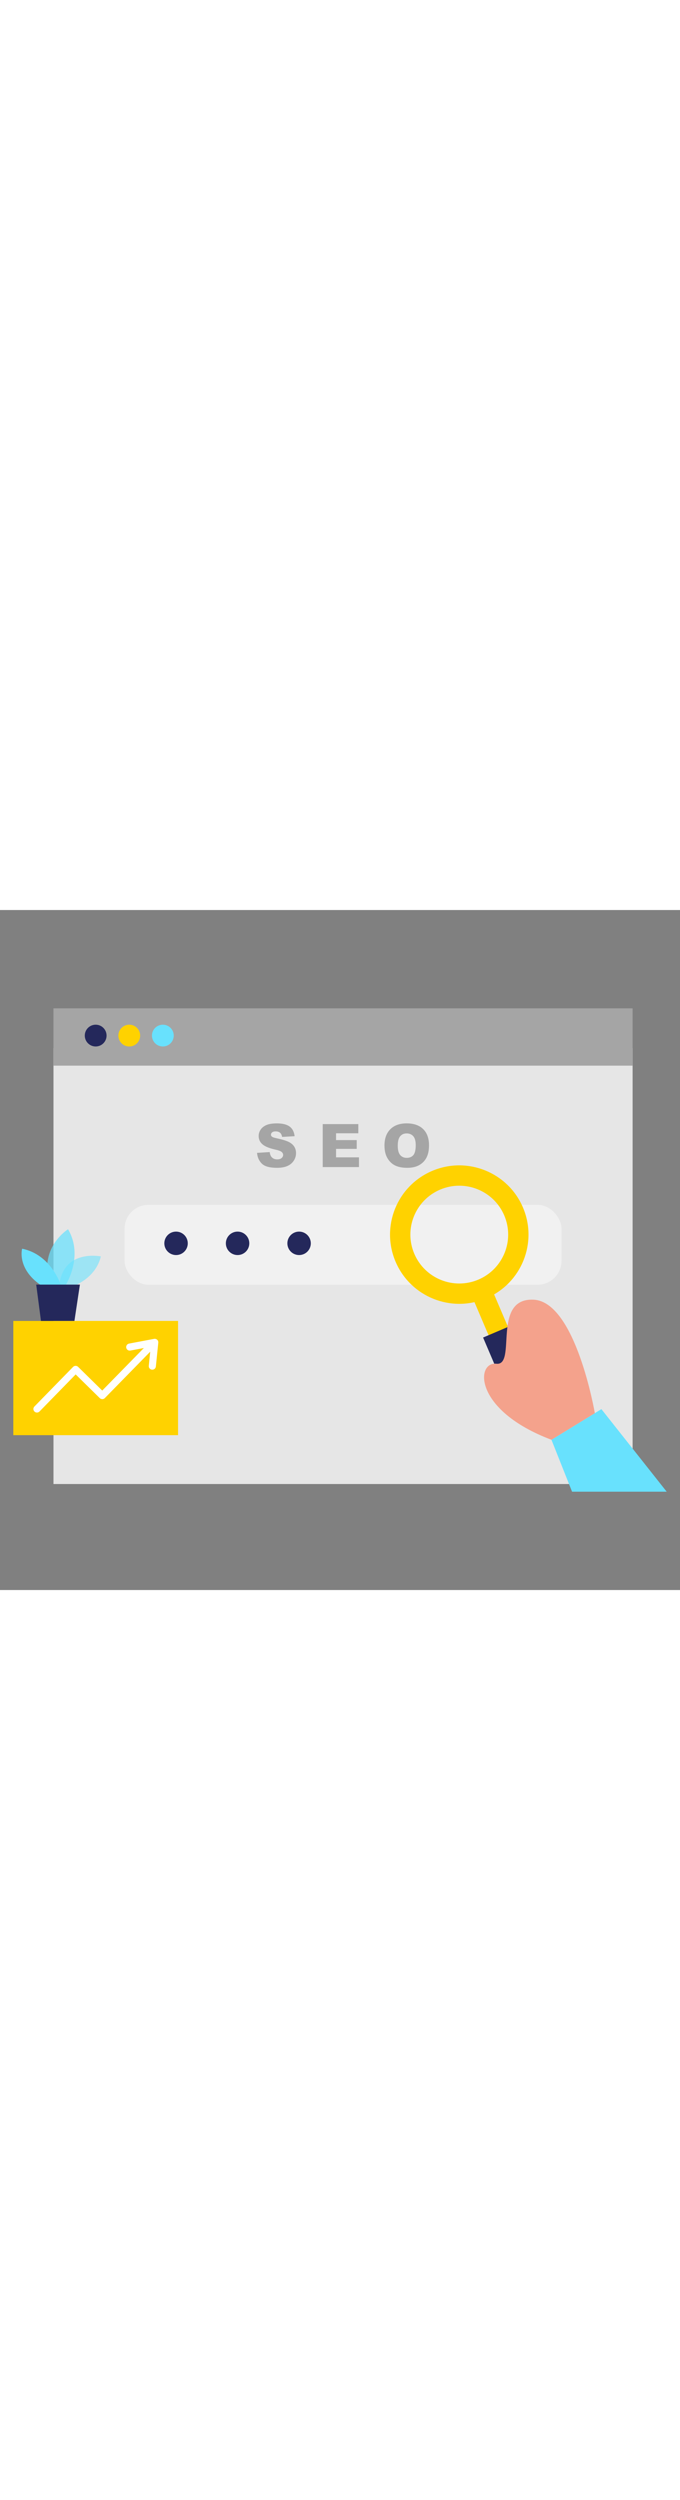 <svg id="_0528_seo" xmlns="http://www.w3.org/2000/svg" viewBox="0 0 500 500" data-imageid="seo-1-79" imageName="SEO 1" class="illustrations_image" style="width: 136px;"><rect x="0" y="0" width="500" height="500" fill="#808080" stroke="none"/><defs><style>.cls-1_seo-1-79{fill:#fff;}.cls-2_seo-1-79{fill:#f4a28c;}.cls-3_seo-1-79{fill:#a5a5a5;}.cls-4_seo-1-79{opacity:.58;}.cls-4_seo-1-79,.cls-5_seo-1-79,.cls-6_seo-1-79,.cls-7_seo-1-79,.cls-8_seo-1-79{fill:none;}.cls-5_seo-1-79{opacity:.44;}.cls-9_seo-1-79{fill:#e6e6e6;}.cls-6_seo-1-79{opacity:.73;}.cls-7_seo-1-79{opacity:.08;}.cls-8_seo-1-79{opacity:.12;}.cls-10_seo-1-79{fill:#24285b;}.cls-11_seo-1-79{fill:#ffd200;}.cls-12_seo-1-79{fill:#68e1fd;}</style></defs><g id="seo_seo-1-79"><rect class="cls-9_seo-1-79" x="39.32" y="101.48" width="425.83" height="320.58"/><g class="cls-5_seo-1-79"><rect class="cls-1_seo-1-79" x="91.6" y="216.78" width="321.27" height="58.74" rx="17.53" ry="17.53"/></g><g class="cls-8_seo-1-79"><rect x="176.12" y="322.77" width="140.91" height="54.02" rx="13.04" ry="13.04"/></g><path class="cls-3_seo-1-79" d="m189.01,178.56l9.29-.58c.2,1.51.61,2.66,1.23,3.45,1.01,1.28,2.44,1.92,4.31,1.92,1.39,0,2.47-.33,3.22-.98s1.13-1.41,1.13-2.27-.36-1.55-1.08-2.2-2.39-1.26-5-1.83c-4.28-.96-7.34-2.24-9.16-3.84-1.84-1.6-2.76-3.63-2.76-6.1,0-1.62.47-3.16,1.41-4.6.94-1.44,2.36-2.58,4.25-3.41s4.48-1.24,7.77-1.24c4.04,0,7.12.75,9.24,2.25,2.12,1.5,3.38,3.89,3.78,7.17l-9.21.54c-.24-1.42-.76-2.46-1.54-3.1s-1.86-.97-3.24-.97c-1.14,0-1.99.24-2.57.72s-.86,1.07-.86,1.76c0,.5.24.96.71,1.36.46.42,1.55.8,3.28,1.16,4.27.92,7.33,1.85,9.17,2.79s3.19,2.11,4.03,3.5,1.26,2.95,1.26,4.68c0,2.03-.56,3.89-1.68,5.6-1.12,1.71-2.69,3.01-4.7,3.89s-4.55,1.33-7.61,1.33c-5.38,0-9.1-1.03-11.17-3.1s-3.24-4.7-3.51-7.89Z"/><path class="cls-3_seo-1-79" d="m237.3,157.41h26.17v6.75h-16.38v5.02h15.2v6.45h-15.2v6.23h16.86v7.16h-26.65v-31.6Z"/><path class="cls-3_seo-1-79" d="m282.7,173.23c0-5.16,1.44-9.18,4.31-12.05,2.87-2.87,6.88-4.31,12.01-4.31s9.31,1.41,12.16,4.24c2.85,2.82,4.27,6.78,4.27,11.87,0,3.69-.62,6.72-1.86,9.09s-3.04,4.2-5.39,5.52-5.28,1.97-8.78,1.97-6.51-.57-8.85-1.7-4.23-2.93-5.68-5.39-2.18-5.53-2.18-9.23Zm9.77.04c0,3.19.59,5.48,1.78,6.88s2.8,2.09,4.84,2.09,3.72-.68,4.87-2.05c1.15-1.37,1.72-3.82,1.72-7.35,0-2.97-.6-5.15-1.8-6.52s-2.83-2.06-4.88-2.06-3.55.7-4.74,2.09c-1.19,1.39-1.79,3.7-1.79,6.92Z"/><rect class="cls-3_seo-1-79" x="39.31" y="72.31" width="425.84" height="42.12"/><circle class="cls-10_seo-1-79" cx="70.35" cy="92.33" r="8.01"/><circle class="cls-11_seo-1-79" cx="95.05" cy="92.33" r="8.01"/><circle class="cls-12_seo-1-79 targetColor" cx="119.74" cy="92.33" r="8.01" style="fill: rgb(104, 225, 253);"/><circle class="cls-10_seo-1-79" cx="129.45" cy="245.08" r="8.62"/><circle class="cls-10_seo-1-79" cx="174.69" cy="245.08" r="8.62"/><circle class="cls-10_seo-1-79" cx="219.92" cy="245.08" r="8.62"/></g><g id="search_seo-1-79"><g class="cls-8_seo-1-79"><path d="m432.31,423.51h-47.99c-2.02-2.18-9.42-21.75-11.81-23.65-29.28-23.37-15.14-37.18-24.03-72.95-10.78-43.39-40.51-6.88-65.78-49.62-9.32-15.75-9.86-35.92-2.03-53.69,4.01-9.1,4.57-9.71,14.83-13.27,3.12-1.08,6.36-1.57,9.59-1.22-1.53,6.45-3.05,12.9-4.58,19.33-1.76,7.42-3.54,14.94-3.38,22.55.14,7.62,2.44,15.49,7.79,20.91,5.51,5.56,13.51,7.91,21.3,8.71,4.86.51,9.95.45,14.34-1.67,8.9-4.31,14.72-12.99,17.42-22.32,2.19-7.6,2.42-15.66,1.57-23.53-.91-8.47-3.84-15.22-11.06-20.01-8.48-5.63-19.03-8.07-29.12-6.73.9-5.62,6.15-9.79,11.7-11.03,6.9-1.54,14.32.28,20.75,2.84,2.54,1.01,21.36,8.11,21.62,10.13,1.43,11.41,2.86,22.81,4.29,34.22.16,1.25.31,2.53.07,3.77-.35,1.79-1.5,3.31-2.61,4.75-7.33,9.53-14.6,19.09-21.88,28.66l18.61,42.44,60.39,101.38Z"/></g><path class="cls-12_seo-1-79 targetColor" d="m294.87,254.99l1.45-.44v-2.07c0-.24-.37-.66-.44-.64-.88.37-1.33-.25-1.22-.82s.96-.89,1.5-1.33c.12-.09.33,0,.62-.09l-.21-1.08c1.51-1.43,2.1-2.5,1.7-3.07-.88-1.24-2.79-1.99-3.64-1.45-1.33.88-1.33,1.55-.37,3.36l-3.79,5.21c-.34.04-.66.19-.92.43-.15.19.27.81.41,1.24l.58,1.59,6.91,1.1-2.59-1.94Z" style="fill: rgb(104, 225, 253);"/><path class="cls-12_seo-1-79 targetColor" d="m302.25,253.87v-2.66c-.68-.65-1.33-1.12-1.77-1.69-.92-1.05-1.87-.32-2.66,0-.78.32-.68,1.08.13,1.57.13.08.19.36.19.56,0,.65-.17,1.71.12,1.87,1.16.58,2.38,1.02,3.64,1.33.23,0,.6-.45.89-.69l-.54-.29Z" style="fill: rgb(104, 225, 253);"/><path class="cls-12_seo-1-79 targetColor" d="m384.33,307.87c-1.06-1.86-3.35-2.62-5.31-1.78-2.1,1.05-4.13,2.23-6.44,3.49l3.19.36c.7-.82,1.13-1.69,1.82-2.03,1.24-.68,2.59-1.14,3.99-1.33.81-.07,1.71.77,2.76,1.29Z" style="fill: rgb(104, 225, 253);"/><path class="cls-12_seo-1-79 targetColor" d="m372.86,311.38l-2.66.24,1.33-1.53c-2.52-.68-5.31.29-5.17,1.86,2.19-.19,4.44.89,6.5-.57Z" style="fill: rgb(104, 225, 253);"/><path class="cls-12_seo-1-79 targetColor" d="m380.53,244.87c.94,0,1.78.35,2.11,0,.94-.81,1.55-.15,2.38.12.88.13,1.78.13,2.66,0-1.79-2.84-2.28-3.02-4.52-1.74l-.45.25-2.18,1.37Z" style="fill: rgb(104, 225, 253);"/><rect class="cls-11_seo-1-79" x="354.66" y="277.8" width="15.51" height="45.17" transform="translate(813.62 434.54) rotate(156.91)"/><g class="cls-7_seo-1-79"><rect x="354.66" y="277.8" width="15.51" height="45.17" transform="translate(813.62 434.54) rotate(156.91)"/></g><rect class="cls-10_seo-1-79" x="365.63" y="307.37" width="23.87" height="58.04" transform="translate(856.81 497.73) rotate(156.91)"/><path class="cls-11_seo-1-79" d="m290.88,258.62c11.03,25.86,40.93,37.88,66.78,26.85,25.86-11.03,37.88-40.93,26.85-66.78-11.03-25.86-40.93-37.88-66.78-26.85-25.86,11.03-37.88,40.93-26.85,66.78Zm13.75-5.86c-7.79-18.26.7-39.38,18.97-47.17,18.26-7.79,39.38.7,47.17,18.97,7.79,18.26-.7,39.38-18.97,47.17-18.26,7.79-39.38-.7-47.17-18.97Z"/><polygon class="cls-12_seo-1-79 targetColor" points="490.21 427.69 442.2 366.99 419.99 380.62 405.49 389.53 420.63 427.69 490.21 427.69" style="fill: rgb(104, 225, 253);"/><path class="cls-2_seo-1-79" d="m437.38,369.96s-14-82-45.06-83.44c-31.06-1.44-12.08,48.74-27.32,47.1-15.24-1.64-16.92,34.24,40.49,55.91l31.88-19.57Z"/><g class="cls-8_seo-1-79"><path d="m445.62,427.69c-9.76-17.82-19.4-35.49-25.62-47.07l-14.5,8.91,15.14,38.16h24.98Z"/></g></g><g id="growth_seo-1-79"><g class="cls-7_seo-1-79"><rect x="38.91" y="309.87" width="100.46" height="83.99"/></g><rect class="cls-11_seo-1-79" x="9.79" y="302.14" width="121.13" height="83.99"/><path class="cls-1_seo-1-79" d="m115.54,315.96c-.61-.56-1.44-.8-2.25-.64l-18.39,3.47c-1.42.27-2.35,1.63-2.08,3.05.27,1.42,1.63,2.36,3.05,2.08l9.91-1.87-30.61,31.29-17.74-17.44c-.5-.49-1.19-.76-1.86-.75-.69,0-1.36.29-1.84.79l-28.43,29.13c-1.01,1.03-.99,2.69.05,3.7.51.5,1.17.74,1.83.74s1.36-.26,1.87-.79l26.59-27.25,17.74,17.44c.5.49,1.12.7,1.86.75.69,0,1.36-.29,1.84-.79l33.37-34.11-1.05,10.36c-.15,1.44.9,2.72,2.34,2.86.09,0,.18.01.27.01,1.32,0,2.46-1,2.6-2.35l1.78-17.5c.08-.82-.22-1.63-.83-2.19Z"/></g><g id="plant_seo-1-79"><g class="cls-4_seo-1-79"><path class="cls-12_seo-1-79 targetColor" d="m50.6,277.8s19.29-5.18,23.56-23.1c0,0-29.83-6.16-30.81,24.65l7.25-1.55Z" style="fill: rgb(104, 225, 253);"/></g><g class="cls-6_seo-1-79"><path class="cls-12_seo-1-79 targetColor" d="m48.24,275.88s13.55-21.23,1.79-41.17c0,0-22.76,14.32-12.79,41.17h11Z" style="fill: rgb(104, 225, 253);"/></g><path class="cls-12_seo-1-79 targetColor" d="m44.77,275.88s-7.02-22.5-28.5-26.85c0,0-4.09,14.58,13.81,26.85h14.69Z" style="fill: rgb(104, 225, 253);"/><polygon class="cls-10_seo-1-79" points="58.75 275.43 54.73 302.14 30.13 302.14 26.62 275.43 58.75 275.43"/></g></svg>